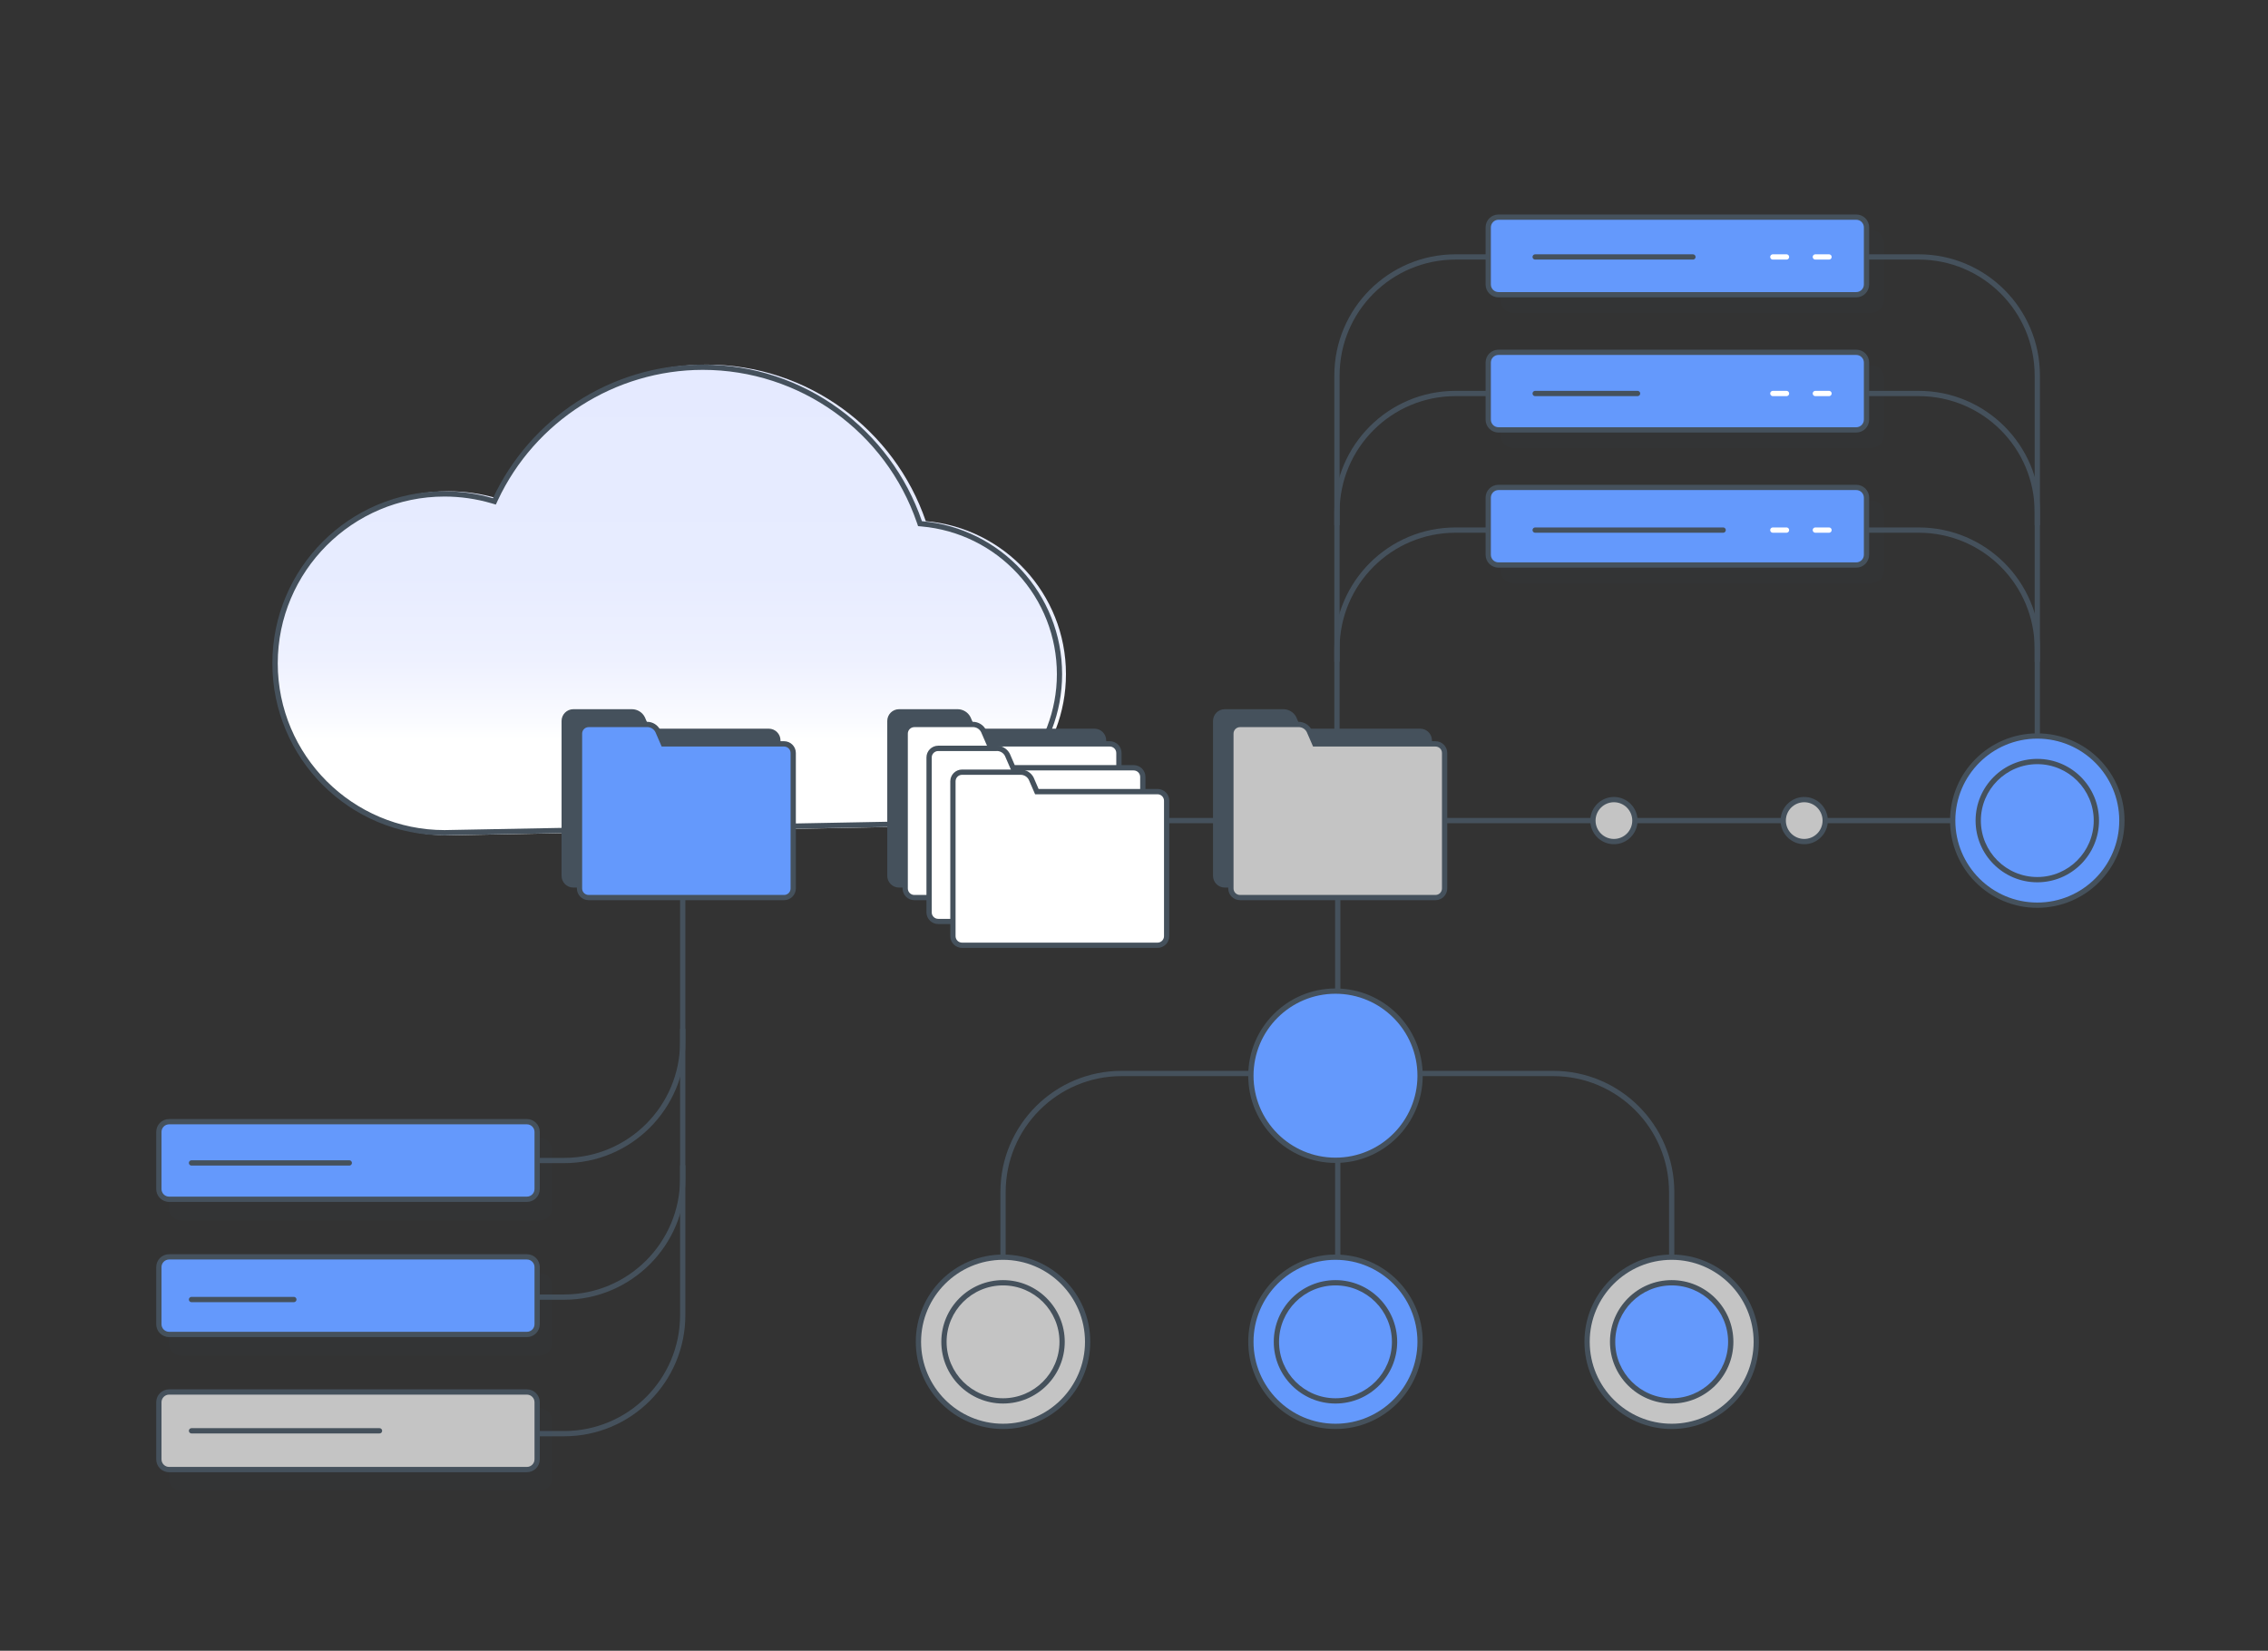 <svg width="430" height="313" viewBox="0 0 430 313" fill="none" xmlns="http://www.w3.org/2000/svg">
<rect x="0" y="0" width="430" height="313" fill="#333333" stroke="none"/>
<g opacity="0.2">
<g opacity="0.2">
<path opacity="0.2" d="M354.77 59.319H286.93C285.58 59.319 284.49 58.229 284.49 56.879V46.049C284.49 44.699 285.58 43.609 286.93 43.609H354.77C356.12 43.609 357.21 44.699 357.21 46.049V56.879C357.21 58.219 356.12 59.319 354.77 59.319Z" fill="#2C71F0"/>
</g>
<g opacity="0.2">
<path opacity="0.2" d="M354.77 84.939H286.93C285.58 84.939 284.49 83.849 284.49 82.499V71.669C284.49 70.319 285.58 69.229 286.93 69.229H354.77C356.12 69.229 357.21 70.319 357.21 71.669V82.499C357.21 83.849 356.12 84.939 354.77 84.939Z" fill="#2C71F0"/>
</g>
<g opacity="0.2">
<path opacity="0.2" d="M354.77 110.569H286.93C285.58 110.569 284.49 109.479 284.49 108.129V97.299C284.49 95.949 285.58 94.859 286.93 94.859H354.77C356.12 94.859 357.21 95.949 357.21 97.299V108.129C357.21 109.469 356.12 110.569 354.77 110.569Z" fill="#2C71F0"/>
</g>
</g>
<path d="M386.26 155.589H190.17" stroke="#45515C" stroke-miterlimit="10"/>
<path d="M129.44 169.169V197.559C129.44 209.979 119.37 220.039 106.96 220.039H65.98" stroke="#45515C" stroke-miterlimit="10"/>
<path d="M129.44 195.069V223.459C129.44 235.879 119.37 245.939 106.96 245.939H65.98" stroke="#45515C" stroke-miterlimit="10"/>
<path d="M129.44 220.959V249.349C129.44 261.769 119.37 271.829 106.96 271.829H65.98" stroke="#45515C" stroke-miterlimit="10"/>
<path d="M253.48 151.379V122.989C253.48 110.569 263.55 100.509 275.96 100.509H316.94" stroke="#45515C" stroke-miterlimit="10"/>
<path d="M253.48 125.479V97.089C253.48 84.669 263.55 74.609 275.96 74.609H316.94" stroke="#45515C" stroke-miterlimit="10"/>
<path d="M253.48 99.589V71.199C253.48 58.779 263.55 48.719 275.96 48.719H316.94" stroke="#45515C" stroke-miterlimit="10"/>
<path d="M386.26 151.379V122.989C386.26 110.569 376.19 100.509 363.78 100.509H322.8" stroke="#45515C" stroke-miterlimit="10"/>
<path d="M386.26 125.479V97.089C386.26 84.669 376.19 74.609 363.78 74.609H322.8" stroke="#45515C" stroke-miterlimit="10"/>
<path d="M386.26 99.589V71.199C386.26 58.779 376.19 48.719 363.78 48.719H322.8" stroke="#45515C" stroke-miterlimit="10"/>
<path d="M316.94 254.409V226.019C316.94 213.599 306.87 203.539 294.46 203.539H253.48" stroke="#45515C" stroke-miterlimit="10"/>
<path d="M316.94 270.459C325.799 270.459 332.98 263.278 332.98 254.419C332.98 245.56 325.799 238.379 316.94 238.379C308.081 238.379 300.9 245.56 300.9 254.419C300.9 263.278 308.081 270.459 316.94 270.459Z" fill="#C4C4C4"/>
<path d="M316.94 238.869C325.51 238.869 332.48 245.839 332.48 254.409C332.48 262.979 325.51 269.949 316.94 269.949C308.37 269.949 301.4 262.979 301.4 254.409C301.4 245.849 308.37 238.869 316.94 238.869ZM316.94 237.869C307.8 237.869 300.4 245.279 300.4 254.409C300.4 263.549 307.81 270.949 316.94 270.949C326.07 270.949 333.48 263.539 333.48 254.409C333.48 245.279 326.08 237.869 316.94 237.869Z" fill="#45515C"/>
<path d="M202.1 127.819C202.1 112.589 190.41 100.099 175.52 98.809C169.61 81.539 153.25 69.129 133.98 69.129C116.37 69.129 101.18 79.499 94.19 94.469C91.27 93.609 88.19 93.149 84.99 93.149C66.98 93.149 52.37 107.749 52.37 125.769C52.37 143.789 66.97 158.389 84.99 158.389L175.77 156.679L177.09 156.659C191.23 154.649 202.1 142.509 202.1 127.819Z" fill="url(#paint0_linear_1187_722)"/>
<path d="M133.25 70.129C151.59 70.129 167.91 81.789 173.85 99.139L174.06 99.759L174.71 99.819C181.69 100.429 188.17 103.609 192.94 108.779C197.74 113.979 200.38 120.749 200.38 127.829C200.38 141.729 190.03 153.689 176.3 155.659L175.04 155.679L84.28 157.389C66.85 157.389 52.66 143.209 52.66 125.769C52.66 108.329 66.84 94.149 84.28 94.149C87.29 94.149 90.29 94.579 93.19 95.429L94.01 95.669L94.37 94.889C101.39 79.849 116.66 70.129 133.25 70.129ZM133.25 69.129C115.64 69.129 100.45 79.499 93.46 94.469C90.54 93.609 87.46 93.149 84.26 93.149C66.25 93.149 51.64 107.749 51.64 125.769C51.64 143.789 66.24 158.389 84.26 158.389L175.04 156.679L176.36 156.659C190.49 154.659 201.37 142.509 201.37 127.829C201.37 112.599 189.68 100.109 174.79 98.819C168.88 81.549 152.52 69.129 133.25 69.129Z" fill="#45515C"/>
<path d="M284.1 55.879C283.03 55.879 282.16 55.009 282.16 53.939V43.109C282.16 42.039 283.03 41.169 284.1 41.169H351.94C353.01 41.169 353.88 42.039 353.88 43.109V53.939C353.88 55.009 353.01 55.879 351.94 55.879H284.1Z" fill="#6499FC"/>
<path d="M351.94 41.669C352.73 41.669 353.38 42.319 353.38 43.109V53.939C353.38 54.729 352.73 55.379 351.94 55.379H284.1C283.31 55.379 282.66 54.729 282.66 53.939V43.109C282.66 42.319 283.31 41.669 284.1 41.669H351.94ZM351.94 40.669H284.1C282.75 40.669 281.66 41.759 281.66 43.109V53.939C281.66 55.289 282.75 56.379 284.1 56.379H351.94C353.29 56.379 354.38 55.289 354.38 53.939V43.109C354.38 41.759 353.29 40.669 351.94 40.669Z" fill="#45515C"/>
<path d="M284.1 81.509C283.03 81.509 282.16 80.639 282.16 79.569V68.739C282.16 67.669 283.03 66.799 284.1 66.799H351.94C353.01 66.799 353.88 67.669 353.88 68.739V79.569C353.88 80.639 353.01 81.509 351.94 81.509H284.1Z" fill="#6499FC"/>
<path d="M351.94 67.299C352.73 67.299 353.38 67.949 353.38 68.739V79.569C353.38 80.359 352.73 81.009 351.94 81.009H284.1C283.31 81.009 282.66 80.359 282.66 79.569V68.739C282.66 67.949 283.31 67.299 284.1 67.299H351.94ZM351.94 66.299H284.1C282.75 66.299 281.66 67.389 281.66 68.739V79.569C281.66 80.919 282.75 82.009 284.1 82.009H351.94C353.29 82.009 354.38 80.919 354.38 79.569V68.739C354.38 67.389 353.29 66.299 351.94 66.299Z" fill="#45515C"/>
<path d="M284.1 107.129C283.03 107.129 282.16 106.259 282.16 105.189V94.359C282.16 93.289 283.03 92.419 284.1 92.419H351.94C353.01 92.419 353.88 93.289 353.88 94.359V105.189C353.88 106.259 353.01 107.129 351.94 107.129H284.1Z" fill="#6499FC"/>
<path d="M351.94 92.919C352.73 92.919 353.38 93.569 353.38 94.359V105.189C353.38 105.979 352.73 106.629 351.94 106.629H284.1C283.31 106.629 282.66 105.979 282.66 105.189V94.359C282.66 93.569 283.31 92.919 284.1 92.919H351.94ZM351.94 91.919H284.1C282.75 91.919 281.66 93.009 281.66 94.359V105.189C281.66 106.539 282.75 107.629 284.1 107.629H351.94C353.29 107.629 354.38 106.539 354.38 105.189V94.359C354.38 93.009 353.29 91.919 351.94 91.919Z" fill="#45515C"/>
<g opacity="0.2">
<g opacity="0.2">
<path opacity="0.2" d="M102.27 231.439H34.43C33.08 231.439 31.99 230.349 31.99 228.999V218.169C31.99 216.819 33.08 215.729 34.43 215.729H102.27C103.62 215.729 104.71 216.819 104.71 218.169V228.999C104.71 230.349 103.61 231.439 102.27 231.439Z" fill="#2C71F0"/>
</g>
<g opacity="0.2">
<path opacity="0.2" d="M102.27 257.069H34.43C33.08 257.069 31.99 255.979 31.99 254.629V243.799C31.99 242.449 33.08 241.359 34.43 241.359H102.27C103.62 241.359 104.71 242.449 104.71 243.799V254.629C104.71 255.969 103.61 257.069 102.27 257.069Z" fill="#2C71F0"/>
</g>
<g opacity="0.2">
<path opacity="0.2" d="M102.27 282.689H34.43C33.08 282.689 31.99 281.599 31.99 280.249V269.419C31.99 268.069 33.08 266.979 34.43 266.979H102.27C103.62 266.979 104.71 268.069 104.71 269.419V280.249C104.71 281.599 103.61 282.689 102.27 282.689Z" fill="#2C71F0"/>
</g>
</g>
<path d="M32.06 227.389C30.99 227.389 30.12 226.519 30.12 225.449V214.619C30.12 213.549 30.99 212.679 32.06 212.679H99.9C100.97 212.679 101.84 213.549 101.84 214.619V225.449C101.84 226.519 100.97 227.389 99.9 227.389H32.06Z" fill="#6499FC"/>
<path d="M99.9 213.179C100.69 213.179 101.34 213.829 101.34 214.619V225.449C101.34 226.239 100.69 226.889 99.9 226.889H32.06C31.27 226.889 30.62 226.239 30.62 225.449V214.619C30.62 213.829 31.27 213.179 32.06 213.179H99.9ZM99.9 212.179H32.06C30.71 212.179 29.62 213.269 29.62 214.619V225.449C29.62 226.799 30.71 227.889 32.06 227.889H99.9C101.25 227.889 102.34 226.799 102.34 225.449V214.619C102.34 213.279 101.25 212.179 99.9 212.179Z" fill="#45515C"/>
<path d="M32.06 253.019C30.99 253.019 30.12 252.149 30.12 251.079V240.249C30.12 239.179 30.99 238.309 32.06 238.309H99.9C100.97 238.309 101.84 239.179 101.84 240.249V251.079C101.84 252.149 100.97 253.019 99.9 253.019H32.06Z" fill="#6499FC"/>
<path d="M99.9 238.809C100.69 238.809 101.34 239.459 101.34 240.249V251.079C101.34 251.869 100.69 252.519 99.9 252.519H32.06C31.27 252.519 30.62 251.869 30.62 251.079V240.249C30.62 239.459 31.27 238.809 32.06 238.809H99.9ZM99.9 237.809H32.06C30.71 237.809 29.62 238.899 29.62 240.249V251.079C29.62 252.429 30.71 253.519 32.06 253.519H99.9C101.25 253.519 102.34 252.429 102.34 251.079V240.249C102.34 238.899 101.25 237.809 99.9 237.809Z" fill="#45515C"/>
<path d="M32.06 278.639C30.99 278.639 30.12 277.769 30.12 276.699V265.869C30.12 264.799 30.99 263.929 32.06 263.929H99.9C100.97 263.929 101.84 264.799 101.84 265.869V276.699C101.84 277.769 100.97 278.639 99.9 278.639H32.06Z" fill="#C4C4C4"/>
<path d="M99.9 264.429C100.69 264.429 101.34 265.079 101.34 265.869V276.699C101.34 277.489 100.69 278.139 99.9 278.139H32.06C31.27 278.139 30.62 277.489 30.62 276.699V265.869C30.62 265.079 31.27 264.429 32.06 264.429H99.9ZM99.9 263.429H32.06C30.71 263.429 29.62 264.519 29.62 265.869V276.699C29.62 278.049 30.71 279.139 32.06 279.139H99.9C101.25 279.139 102.34 278.049 102.34 276.699V265.869C102.34 264.529 101.25 263.429 99.9 263.429Z" fill="#45515C"/>
<path d="M253.63 153.769V253.319" stroke="#45515C" stroke-miterlimit="10"/>
<path d="M190.17 254.409V226.019C190.17 213.599 200.24 203.539 212.65 203.539H253.63" stroke="#45515C" stroke-miterlimit="10"/>
<path d="M253.2 219.999C262.059 219.999 269.24 212.818 269.24 203.959C269.24 195.1 262.059 187.919 253.2 187.919C244.342 187.919 237.16 195.1 237.16 203.959C237.16 212.818 244.342 219.999 253.2 219.999Z" fill="#6499FC"/>
<path d="M253.2 188.419C261.77 188.419 268.74 195.389 268.74 203.959C268.74 212.529 261.77 219.499 253.2 219.499C244.63 219.499 237.66 212.529 237.66 203.959C237.66 195.389 244.63 188.419 253.2 188.419ZM253.2 187.419C244.06 187.419 236.66 194.829 236.66 203.959C236.66 213.099 244.07 220.499 253.2 220.499C262.33 220.499 269.74 213.089 269.74 203.959C269.74 194.819 262.33 187.419 253.2 187.419Z" fill="#45515C"/>
<path d="M253.2 270.459C262.059 270.459 269.24 263.278 269.24 254.419C269.24 245.56 262.059 238.379 253.2 238.379C244.342 238.379 237.16 245.56 237.16 254.419C237.16 263.278 244.342 270.459 253.2 270.459Z" fill="#6499FC"/>
<path d="M253.2 238.869C261.77 238.869 268.74 245.839 268.74 254.409C268.74 262.979 261.77 269.949 253.2 269.949C244.63 269.949 237.66 262.979 237.66 254.409C237.66 245.849 244.63 238.869 253.2 238.869ZM253.2 237.869C244.06 237.869 236.66 245.279 236.66 254.409C236.66 263.549 244.07 270.949 253.2 270.949C262.33 270.949 269.74 263.539 269.74 254.409C269.74 245.279 262.33 237.869 253.2 237.869Z" fill="#45515C"/>
<path d="M253.2 265.619C259.386 265.619 264.4 260.605 264.4 254.419C264.4 248.233 259.386 243.219 253.2 243.219C247.014 243.219 242 248.233 242 254.419C242 260.605 247.014 265.619 253.2 265.619Z" fill="#6499FC"/>
<path d="M253.2 243.719C259.1 243.719 263.9 248.519 263.9 254.419C263.9 260.319 259.1 265.119 253.2 265.119C247.3 265.119 242.5 260.319 242.5 254.419C242.5 248.519 247.3 243.719 253.2 243.719ZM253.2 242.719C246.74 242.719 241.5 247.959 241.5 254.419C241.5 260.879 246.74 266.119 253.2 266.119C259.66 266.119 264.9 260.879 264.9 254.419C264.89 247.959 259.66 242.719 253.2 242.719Z" fill="#45515C"/>
<path d="M316.94 265.619C323.126 265.619 328.14 260.605 328.14 254.419C328.14 248.233 323.126 243.219 316.94 243.219C310.755 243.219 305.74 248.233 305.74 254.419C305.74 260.605 310.755 265.619 316.94 265.619Z" fill="#6499FC"/>
<path d="M316.94 243.719C322.84 243.719 327.64 248.519 327.64 254.419C327.64 260.319 322.84 265.119 316.94 265.119C311.04 265.119 306.24 260.319 306.24 254.419C306.25 248.519 311.05 243.719 316.94 243.719ZM316.94 242.719C310.48 242.719 305.24 247.959 305.24 254.419C305.24 260.879 310.48 266.119 316.94 266.119C323.4 266.119 328.64 260.879 328.64 254.419C328.64 247.959 323.4 242.719 316.94 242.719Z" fill="#45515C"/>
<path d="M190.17 270.459C199.029 270.459 206.21 263.278 206.21 254.419C206.21 245.56 199.029 238.379 190.17 238.379C181.311 238.379 174.13 245.56 174.13 254.419C174.13 263.278 181.311 270.459 190.17 270.459Z" fill="#C4C4C4"/>
<path d="M190.17 238.869C198.74 238.869 205.71 245.839 205.71 254.409C205.71 262.979 198.74 269.949 190.17 269.949C181.6 269.949 174.63 262.979 174.63 254.409C174.63 245.849 181.6 238.869 190.17 238.869ZM190.17 237.869C181.03 237.869 173.63 245.279 173.63 254.409C173.63 263.549 181.04 270.949 190.17 270.949C199.31 270.949 206.71 263.539 206.71 254.409C206.71 245.279 199.3 237.869 190.17 237.869Z" fill="#45515C"/>
<path d="M386.25 171.629C395.109 171.629 402.29 164.448 402.29 155.589C402.29 146.73 395.109 139.549 386.25 139.549C377.391 139.549 370.21 146.73 370.21 155.589C370.21 164.448 377.391 171.629 386.25 171.629Z" fill="#6499FC"/>
<path d="M386.26 140.049C394.83 140.049 401.8 147.019 401.8 155.589C401.8 164.159 394.83 171.129 386.26 171.129C377.69 171.129 370.72 164.159 370.72 155.589C370.72 147.019 377.69 140.049 386.26 140.049ZM386.26 139.049C377.12 139.049 369.72 146.459 369.72 155.589C369.72 164.729 377.13 172.129 386.26 172.129C395.39 172.129 402.8 164.719 402.8 155.589C402.8 146.449 395.39 139.049 386.26 139.049Z" fill="#45515C"/>
<path d="M342.07 159.569C339.88 159.569 338.09 157.789 338.09 155.589C338.09 153.389 339.88 151.609 342.07 151.609C344.26 151.609 346.05 153.399 346.05 155.589C346.05 157.779 344.26 159.569 342.07 159.569Z" fill="#C4C4C4"/>
<path d="M342.07 152.109C343.99 152.109 345.55 153.669 345.55 155.589C345.55 157.509 343.99 159.069 342.07 159.069C340.15 159.069 338.59 157.509 338.59 155.589C338.59 153.669 340.15 152.109 342.07 152.109ZM342.07 151.109C339.6 151.109 337.59 153.119 337.59 155.589C337.59 158.059 339.6 160.069 342.07 160.069C344.54 160.069 346.55 158.059 346.55 155.589C346.55 153.119 344.54 151.109 342.07 151.109Z" fill="#45515C"/>
<path d="M305.99 159.569C303.8 159.569 302.01 157.789 302.01 155.589C302.01 153.389 303.8 151.609 305.99 151.609C308.18 151.609 309.97 153.399 309.97 155.589C309.97 157.779 308.18 159.569 305.99 159.569Z" fill="#C4C4C4"/>
<path d="M305.99 152.109C307.91 152.109 309.47 153.669 309.47 155.589C309.47 157.509 307.91 159.069 305.99 159.069C304.07 159.069 302.51 157.509 302.51 155.589C302.51 153.669 304.07 152.109 305.99 152.109ZM305.99 151.109C303.52 151.109 301.51 153.119 301.51 155.589C301.51 158.059 303.52 160.069 305.99 160.069C308.46 160.069 310.47 158.059 310.47 155.589C310.47 153.119 308.46 151.109 305.99 151.109Z" fill="#45515C"/>
<path d="M145.76 168.289H108.7C107.47 168.289 106.47 167.289 106.47 166.059V136.699C106.47 135.469 107.47 134.469 108.7 134.469H119.8C120.84 134.469 121.8 135.059 122.26 135.989L123.2 138.159H145.75C146.98 138.159 147.98 139.159 147.98 140.389V166.069C147.99 167.289 146.99 168.289 145.76 168.289Z" fill="#45515C"/>
<path d="M111.6 170.179C110.65 170.179 109.87 169.409 109.87 168.449V139.089C109.87 138.139 110.64 137.359 111.6 137.359H122.7C123.56 137.359 124.33 137.839 124.72 138.609L125.78 141.049H148.66C149.61 141.049 150.39 141.819 150.39 142.779V168.449C150.39 169.399 149.62 170.179 148.66 170.179H111.6Z" fill="#6499FC"/>
<path d="M122.7 137.859C123.36 137.859 123.96 138.219 124.26 138.809L125.19 140.949L125.45 141.549H126.11H148.66C149.34 141.549 149.89 142.099 149.89 142.779V168.459C149.89 169.139 149.34 169.689 148.66 169.689H111.6C110.92 169.689 110.37 169.139 110.37 168.459V139.099C110.37 138.419 110.92 137.869 111.6 137.869H122.7V137.859ZM122.7 136.859H111.6C110.37 136.859 109.37 137.859 109.37 139.089V168.449C109.37 169.679 110.37 170.679 111.6 170.679H148.66C149.89 170.679 150.89 169.679 150.89 168.449V142.769C150.89 141.539 149.89 140.539 148.66 140.539H126.1L125.16 138.369C124.69 137.449 123.74 136.859 122.7 136.859Z" fill="#45515C"/>
<path d="M207.51 168.289H170.45C169.22 168.289 168.22 167.289 168.22 166.059V136.699C168.22 135.469 169.22 134.469 170.45 134.469H181.55C182.59 134.469 183.55 135.059 184.01 135.989L184.95 138.159H207.5C208.73 138.159 209.73 139.159 209.73 140.389V166.069C209.74 167.289 208.74 168.289 207.51 168.289Z" fill="#45515C"/>
<path d="M173.35 170.179C172.4 170.179 171.62 169.409 171.62 168.449V139.089C171.62 138.139 172.39 137.359 173.35 137.359H184.45C185.31 137.359 186.08 137.839 186.47 138.609L187.53 141.049H210.41C211.36 141.049 212.14 141.819 212.14 142.779V168.449C212.14 169.399 211.37 170.179 210.41 170.179H173.35Z" fill="white"/>
<path d="M184.45 137.859C185.11 137.859 185.71 138.219 186.01 138.809L186.94 140.949L187.2 141.549H187.86H210.41C211.09 141.549 211.64 142.099 211.64 142.779V168.459C211.64 169.139 211.09 169.689 210.41 169.689H173.35C172.67 169.689 172.12 169.139 172.12 168.459V139.099C172.12 138.419 172.67 137.869 173.35 137.869H184.45V137.859ZM184.45 136.859H173.35C172.12 136.859 171.12 137.859 171.12 139.089V168.449C171.12 169.679 172.12 170.679 173.35 170.679H210.41C211.64 170.679 212.64 169.679 212.64 168.449V142.769C212.64 141.539 211.64 140.539 210.41 140.539H187.86L186.92 138.369C186.45 137.449 185.49 136.859 184.45 136.859Z" fill="#45515C"/>
<path d="M177.88 174.699C176.93 174.699 176.15 173.929 176.15 172.969V143.599C176.15 142.649 176.92 141.869 177.88 141.869H188.98C189.84 141.869 190.61 142.349 191 143.119L192.06 145.559H214.94C215.89 145.559 216.67 146.329 216.67 147.289V172.969C216.67 173.919 215.9 174.699 214.94 174.699H177.88Z" fill="white"/>
<path d="M188.98 142.389C189.64 142.389 190.24 142.749 190.54 143.339L191.47 145.479L191.73 146.079H192.39H214.94C215.62 146.079 216.17 146.629 216.17 147.309V172.989C216.17 173.669 215.62 174.219 214.94 174.219H177.88C177.2 174.219 176.65 173.669 176.65 172.989V143.629C176.65 142.949 177.2 142.399 177.88 142.399H188.98V142.389ZM188.98 141.389H177.88C176.65 141.389 175.65 142.389 175.65 143.619V172.979C175.65 174.209 176.65 175.209 177.88 175.209H214.94C216.17 175.209 217.17 174.209 217.17 172.979V147.299C217.17 146.069 216.17 145.069 214.94 145.069H192.39L191.45 142.899C190.97 141.979 190.02 141.389 188.98 141.389Z" fill="#45515C"/>
<path d="M182.4 179.229C181.45 179.229 180.67 178.459 180.67 177.499V148.139C180.67 147.189 181.44 146.409 182.4 146.409H193.5C194.36 146.409 195.13 146.889 195.52 147.659L196.58 150.099H219.46C220.41 150.099 221.19 150.869 221.19 151.829V177.499C221.19 178.449 220.42 179.229 219.46 179.229H182.4Z" fill="white"/>
<path d="M193.5 146.909C194.16 146.909 194.76 147.269 195.06 147.859L195.99 149.999L196.25 150.599H196.91H219.46C220.14 150.599 220.69 151.149 220.69 151.829V177.499C220.69 178.179 220.14 178.729 219.46 178.729H182.4C181.72 178.729 181.17 178.179 181.17 177.499V148.139C181.17 147.459 181.72 146.909 182.4 146.909H193.5ZM193.5 145.909H182.4C181.17 145.909 180.17 146.909 180.17 148.139V177.499C180.17 178.729 181.17 179.729 182.4 179.729H219.46C220.69 179.729 221.69 178.729 221.69 177.499V151.819C221.69 150.589 220.69 149.589 219.46 149.589H196.91L195.97 147.419C195.5 146.499 194.55 145.909 193.5 145.909Z" fill="#45515C"/>
<path d="M269.27 168.289H232.21C230.98 168.289 229.98 167.289 229.98 166.059V136.699C229.98 135.469 230.98 134.469 232.21 134.469H243.31C244.35 134.469 245.31 135.059 245.77 135.989L246.71 138.159H269.26C270.49 138.159 271.49 139.159 271.49 140.389V166.069C271.49 167.289 270.5 168.289 269.27 168.289Z" fill="#45515C"/>
<path d="M235.1 170.179C234.15 170.179 233.37 169.409 233.37 168.449V139.089C233.37 138.139 234.14 137.359 235.1 137.359H246.2C247.06 137.359 247.83 137.839 248.22 138.609L249.28 141.049H272.16C273.11 141.049 273.89 141.819 273.89 142.779V168.449C273.89 169.399 273.12 170.179 272.16 170.179H235.1Z" fill="#C4C4C4"/>
<path d="M246.2 137.859C246.86 137.859 247.46 138.219 247.76 138.809L248.69 140.949L248.95 141.549H249.61H272.16C272.84 141.549 273.39 142.099 273.39 142.779V168.459C273.39 169.139 272.84 169.689 272.16 169.689H235.1C234.42 169.689 233.87 169.139 233.87 168.459V139.099C233.87 138.419 234.42 137.869 235.1 137.869H246.2V137.859ZM246.2 136.859H235.1C233.87 136.859 232.87 137.859 232.87 139.089V168.449C232.87 169.679 233.87 170.679 235.1 170.679H272.16C273.39 170.679 274.39 169.679 274.39 168.449V142.769C274.39 141.539 273.39 140.539 272.16 140.539H249.61L248.67 138.369C248.2 137.449 247.25 136.859 246.2 136.859Z" fill="#45515C"/>
<path d="M291.06 48.719H320.97" stroke="#45515C" stroke-miterlimit="10" stroke-linecap="round" stroke-linejoin="round"/>
<path d="M291.06 74.609H310.47" stroke="#45515C" stroke-miterlimit="10" stroke-linecap="round" stroke-linejoin="round"/>
<path d="M291.06 100.509H326.7" stroke="#45515C" stroke-miterlimit="10" stroke-linecap="round" stroke-linejoin="round"/>
<path d="M344.18 48.719H346.77" stroke="white" stroke-miterlimit="10" stroke-linecap="round" stroke-linejoin="round"/>
<path d="M344.18 74.609H346.77" stroke="white" stroke-miterlimit="10" stroke-linecap="round" stroke-linejoin="round"/>
<path d="M344.18 100.509H346.77" stroke="white" stroke-miterlimit="10" stroke-linecap="round" stroke-linejoin="round"/>
<path d="M336.12 48.719H338.71" stroke="white" stroke-miterlimit="10" stroke-linecap="round" stroke-linejoin="round"/>
<path d="M336.12 74.609H338.71" stroke="white" stroke-miterlimit="10" stroke-linecap="round" stroke-linejoin="round"/>
<path d="M336.12 100.509H338.71" stroke="white" stroke-miterlimit="10" stroke-linecap="round" stroke-linejoin="round"/>
<path d="M190.17 265.609C184 265.609 178.97 260.589 178.97 254.409C178.97 248.239 183.99 243.209 190.17 243.209C196.34 243.209 201.37 248.229 201.37 254.409C201.37 260.589 196.34 265.609 190.17 265.609Z" fill="#C4C4C4"/>
<path d="M190.17 243.719C196.07 243.719 200.87 248.519 200.87 254.419C200.87 260.319 196.07 265.119 190.17 265.119C184.27 265.119 179.47 260.319 179.47 254.419C179.47 248.519 184.27 243.719 190.17 243.719ZM190.17 242.719C183.71 242.719 178.47 247.959 178.47 254.419C178.47 260.879 183.71 266.119 190.17 266.119C196.63 266.119 201.87 260.879 201.87 254.419C201.87 247.959 196.63 242.719 190.17 242.719Z" fill="#45515C"/>
<path d="M386.25 166.789C392.435 166.789 397.45 161.775 397.45 155.589C397.45 149.403 392.435 144.389 386.25 144.389C380.064 144.389 375.05 149.403 375.05 155.589C375.05 161.775 380.064 166.789 386.25 166.789Z" fill="#6499FC"/>
<path d="M386.26 144.889C392.16 144.889 396.96 149.689 396.96 155.589C396.96 161.489 392.16 166.289 386.26 166.289C380.36 166.289 375.56 161.489 375.56 155.589C375.56 149.689 380.36 144.889 386.26 144.889ZM386.26 143.889C379.8 143.889 374.56 149.129 374.56 155.589C374.56 162.049 379.8 167.289 386.26 167.289C392.72 167.289 397.96 162.049 397.96 155.589C397.95 149.129 392.71 143.889 386.26 143.889Z" fill="#45515C"/>
<path d="M36.31 220.499H66.22" stroke="#45515C" stroke-miterlimit="10" stroke-linecap="round" stroke-linejoin="round"/>
<path d="M36.31 246.399H55.71" stroke="#45515C" stroke-miterlimit="10" stroke-linecap="round" stroke-linejoin="round"/>
<path d="M36.31 271.289H71.95" stroke="#45515C" stroke-miterlimit="10" stroke-linecap="round" stroke-linejoin="round"/>
<defs>
<linearGradient id="paint0_linear_1187_722" x1="127.233" y1="69.127" x2="127.233" y2="158.383" gradientUnits="userSpaceOnUse">
<stop stop-color="#E5EAFF"/>
<stop offset="0.446" stop-color="#E7ECFF"/>
<stop offset="0.627" stop-color="#EEF1FF"/>
<stop offset="0.759" stop-color="#FAFBFF"/>
<stop offset="0.795" stop-color="white"/>
</linearGradient>
</defs>
</svg>
